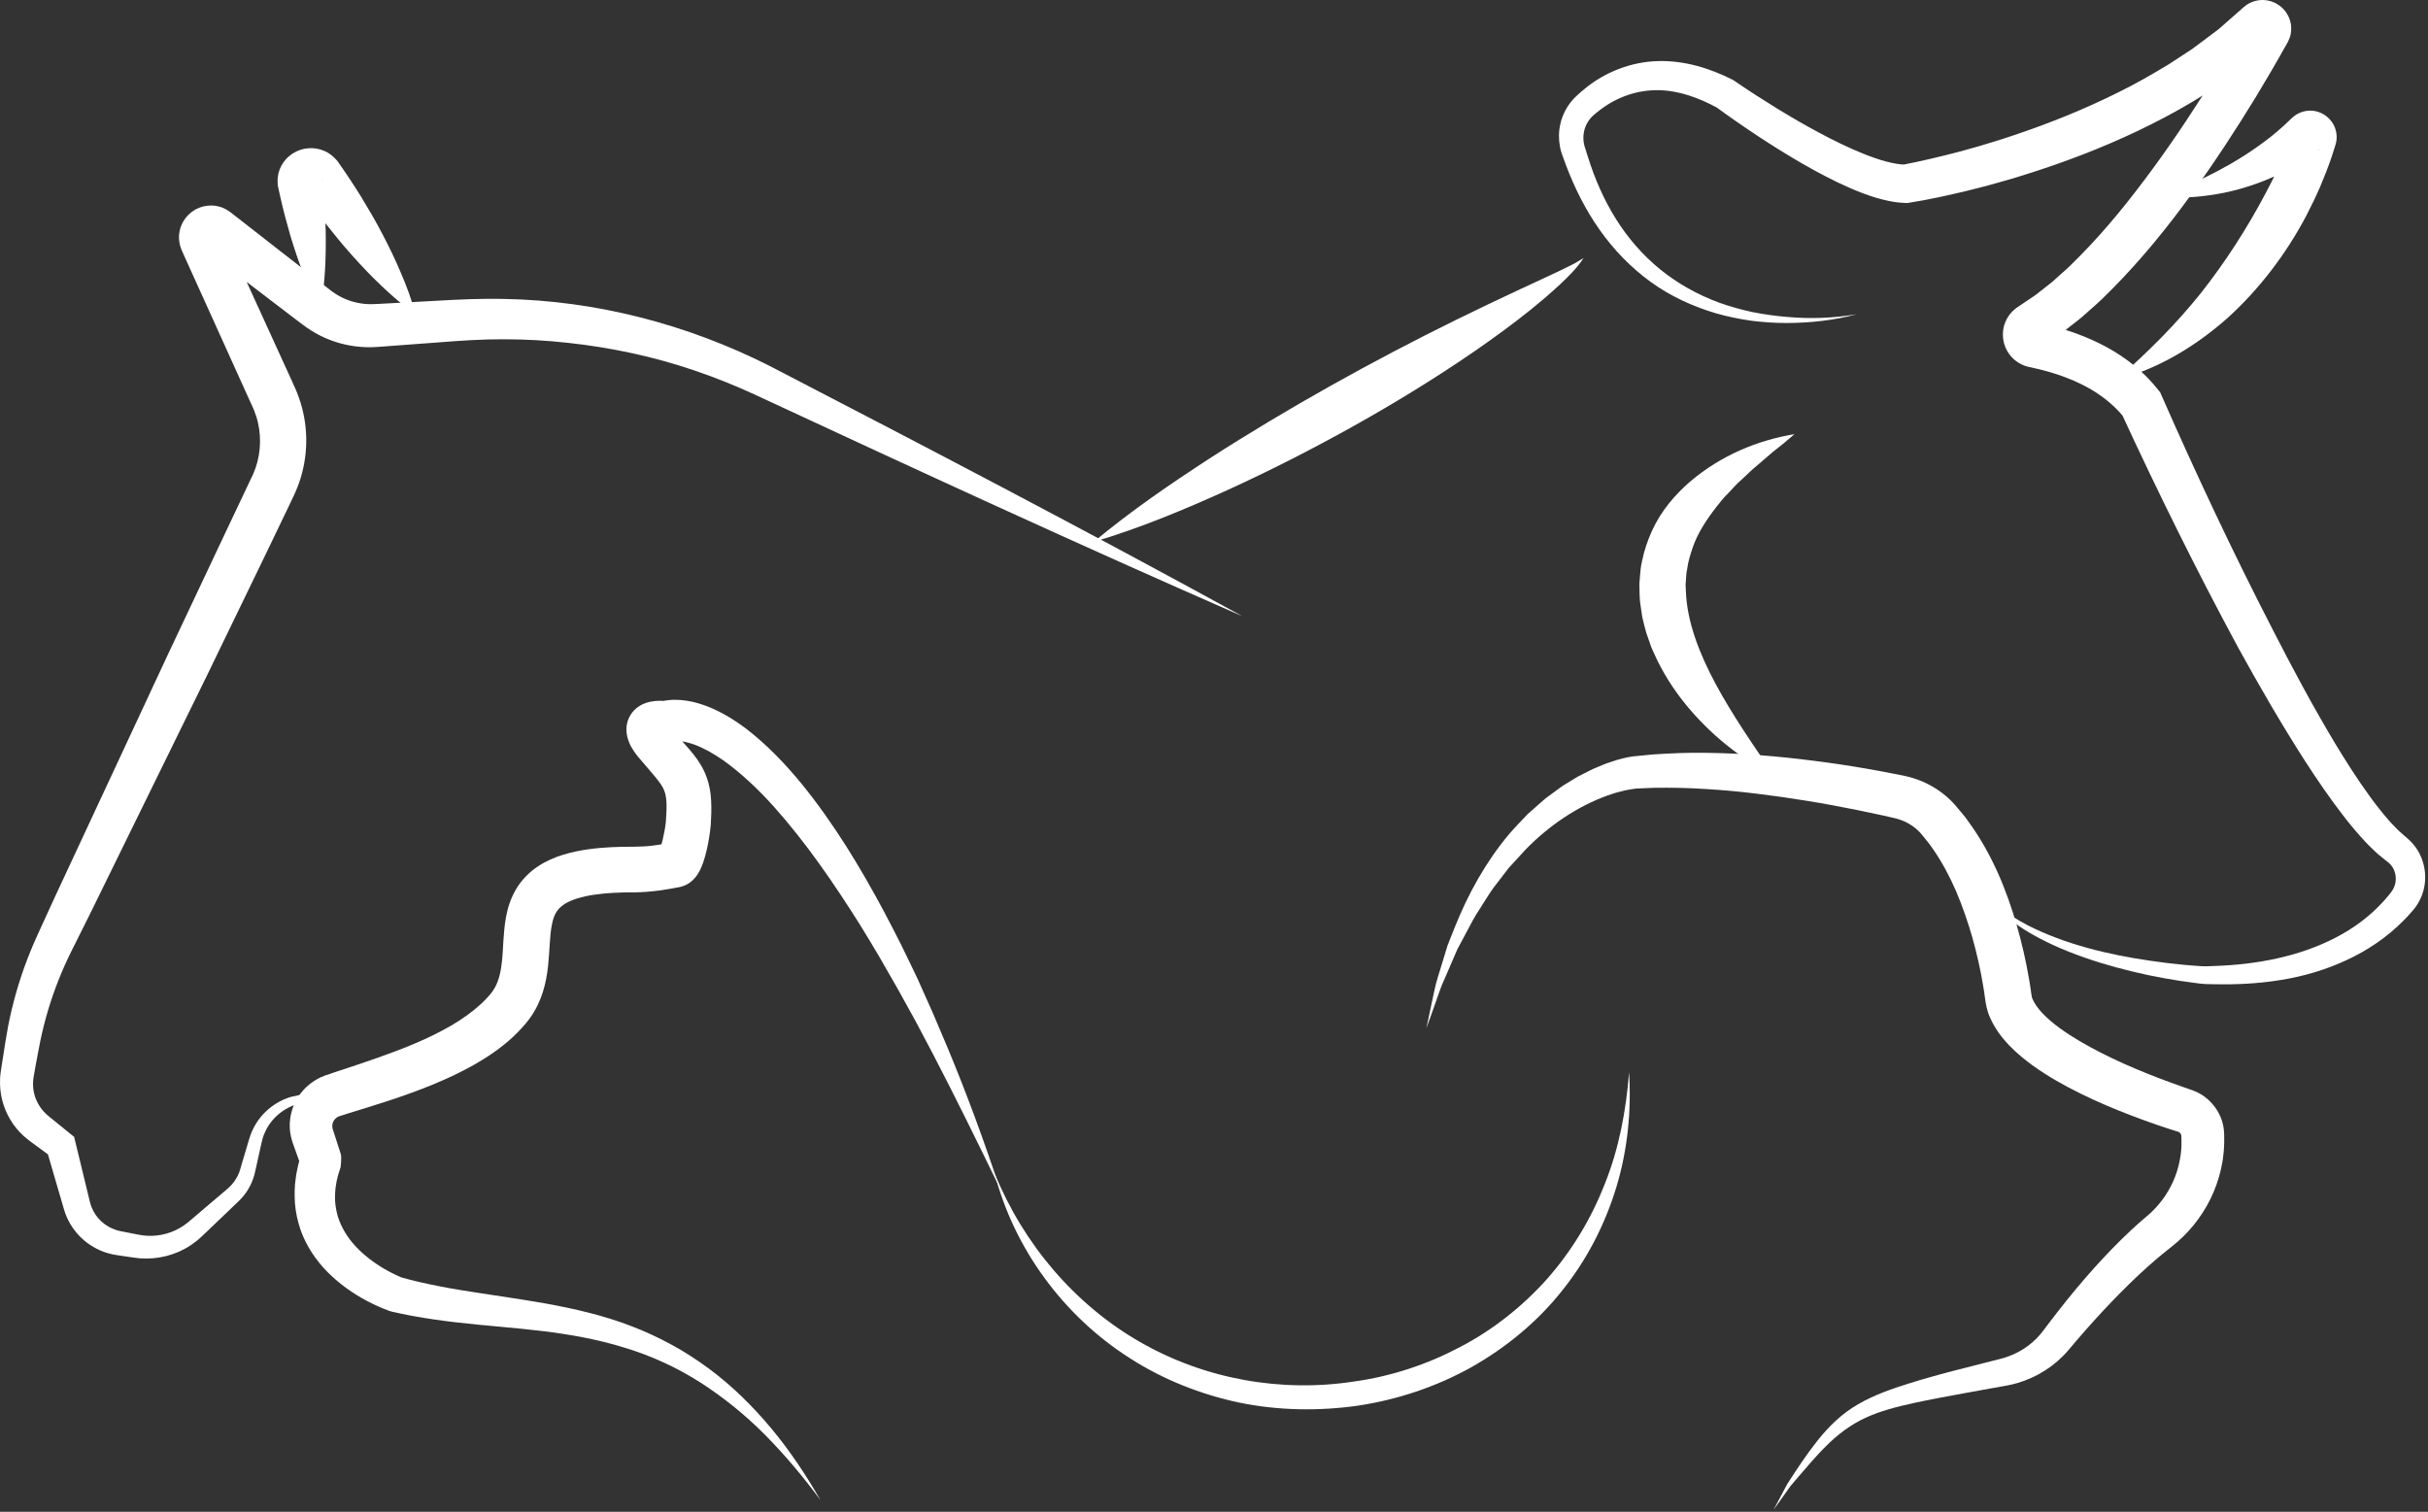 <svg width="546" height="340" viewBox="0 0 546 340" fill="none" xmlns="http://www.w3.org/2000/svg">
<rect x="0" y="0" width="546" height="340" fill="#333333" stroke="none"/>
<path d="M89.651 241.332L77.781 245.012L65.891 248.632L65.961 248.612C62.981 249.762 60.551 252.142 59.421 255.022C59.111 255.752 58.941 256.432 58.751 257.282L58.191 259.822L57.631 262.362L57.341 263.632C57.241 264.062 57.111 264.592 56.941 265.052C56.291 266.952 55.171 268.702 53.701 270.112L49.941 273.712L46.181 277.302L45.221 278.212C44.851 278.542 44.491 278.872 44.091 279.182C43.311 279.802 42.481 280.352 41.611 280.822C38.141 282.752 33.901 283.462 29.991 282.822L27.421 282.442L26.131 282.252C25.621 282.162 25.081 282.072 24.571 281.922C22.491 281.382 20.551 280.342 18.901 278.952C17.251 277.552 15.931 275.772 15.041 273.782C14.831 273.282 14.621 272.772 14.471 272.252L14.351 271.862L14.261 271.552L14.081 270.932L13.351 268.432L10.441 258.452L11.631 260.242L8.601 258.012C7.571 257.222 6.681 256.672 5.361 255.522C2.981 253.382 1.261 250.502 0.481 247.372C0.091 245.812 -0.059 244.182 0.021 242.562C0.041 242.162 0.071 241.752 0.131 241.352L0.211 240.752L0.281 240.292L0.571 238.432L1.151 234.712C1.341 233.482 1.571 232.142 1.811 230.872C2.811 225.722 4.251 220.662 6.131 215.752C6.601 214.522 7.101 213.302 7.621 212.102L8.421 210.302L9.201 208.592L12.331 201.752L37.751 147.212L50.591 120.002L56.951 106.572C58.521 102.982 58.891 98.882 58.011 95.072C57.811 94.112 57.481 93.192 57.131 92.272L56.841 91.592L56.461 90.762L55.681 89.052L52.581 82.202L46.381 68.492L43.281 61.642L41.731 58.212L40.961 56.492L40.911 56.382L40.781 56.072C40.691 55.832 40.601 55.582 40.521 55.332C40.381 54.822 40.281 54.252 40.251 53.692C40.191 52.542 40.451 51.372 40.921 50.352C41.901 48.332 43.641 46.922 45.811 46.402C46.901 46.162 48.101 46.132 49.201 46.442C49.761 46.572 50.261 46.802 50.761 47.042C50.981 47.172 51.211 47.302 51.421 47.452L51.741 47.672L51.871 47.772L54.841 50.082L60.771 54.712L72.631 63.962L74.111 65.122C74.541 65.462 74.871 65.702 75.281 65.972C76.061 66.492 76.901 66.932 77.771 67.292C79.511 68.012 81.391 68.392 83.281 68.412C84.091 68.422 85.531 68.322 86.741 68.262L90.501 68.062L98.011 67.652C102.941 67.362 108.241 67.112 113.391 67.232C134.131 67.602 154.631 72.982 173.001 82.262C208.631 100.722 244.211 119.292 279.411 138.602C242.621 122.522 206.191 105.702 169.821 88.782C160.961 84.692 151.691 81.492 142.181 79.442C137.431 78.412 132.631 77.632 127.801 77.112C122.981 76.572 118.131 76.302 113.281 76.302C108.401 76.282 103.681 76.602 98.611 77.002L91.111 77.562L87.361 77.842C86.071 77.922 85.011 78.052 83.311 78.092C80.191 78.122 77.051 77.562 74.131 76.422C72.671 75.852 71.261 75.152 69.941 74.312C69.291 73.902 68.601 73.412 68.041 72.992L66.541 71.862L54.581 62.732L48.601 58.162L45.611 55.882C45.601 55.872 45.511 55.802 45.561 55.842L45.681 55.932C45.761 55.992 45.851 56.042 45.951 56.082C46.161 56.212 46.381 56.272 46.631 56.352C47.141 56.472 47.691 56.502 48.171 56.372C49.111 56.132 49.801 55.592 50.231 54.702C50.461 54.252 50.561 53.712 50.541 53.182C50.531 52.932 50.491 52.682 50.431 52.462C50.411 52.362 50.371 52.262 50.331 52.162C50.321 52.132 50.261 52.022 50.291 52.072L50.341 52.182L51.131 53.892L52.691 57.312L55.811 64.152L62.061 77.832L65.181 84.672L65.961 86.382L66.361 87.262L66.801 88.322C67.351 89.742 67.841 91.202 68.161 92.702C69.521 98.672 68.911 105.052 66.441 110.652L65.981 111.672L65.571 112.522L64.761 114.222L63.131 117.612L59.871 124.392L46.761 151.472L20.261 205.502L16.901 212.232L16.061 213.912L15.281 215.522C14.771 216.602 14.281 217.692 13.821 218.792C11.971 223.192 10.501 227.762 9.431 232.432C9.161 233.612 8.931 234.742 8.701 235.982L8.001 239.682L7.681 241.552L7.591 242.012L7.541 242.352C7.501 242.572 7.471 242.792 7.461 243.012C7.381 243.902 7.441 244.792 7.621 245.672C7.981 247.432 8.901 249.062 10.181 250.352C10.711 250.892 11.881 251.782 12.811 252.552L15.731 254.922L16.671 255.682L16.921 256.712L19.371 266.812L19.981 269.342L20.131 269.972L20.211 270.292L20.281 270.522C20.351 270.832 20.461 271.132 20.571 271.442C21.041 272.642 21.771 273.742 22.731 274.642C23.681 275.532 24.841 276.232 26.101 276.622C26.421 276.732 26.731 276.792 27.071 276.882L28.351 277.132L30.901 277.632C33.801 278.262 36.791 277.942 39.481 276.672C40.151 276.362 40.791 275.982 41.401 275.562C41.711 275.352 42.001 275.122 42.291 274.892L43.271 274.062L47.231 270.692L51.191 267.332C52.281 266.402 53.161 265.212 53.711 263.862C53.861 263.512 53.951 263.202 54.071 262.802L54.431 261.552L55.171 259.062L55.911 256.572C56.151 255.742 56.481 254.752 56.911 253.912C58.581 250.442 61.741 247.812 65.321 246.722L65.391 246.702L77.521 244.002L89.651 241.332Z" fill="white"/>
<path d="M93.431 70.682C90.651 68.742 88.211 66.572 85.841 64.342C83.481 62.112 81.271 59.782 79.141 57.392C77.001 55.012 75.001 52.532 73.031 50.032C71.091 47.512 69.231 44.942 67.441 42.312L67.721 42.682C67.941 42.972 68.291 43.222 68.721 43.432C69.151 43.622 69.631 43.682 70.031 43.662C70.861 43.582 71.491 43.242 72.051 42.492C72.301 42.122 72.491 41.622 72.531 41.182C72.551 40.952 72.541 40.742 72.521 40.552C72.511 40.502 72.501 40.452 72.491 40.412L72.501 40.552L72.531 40.822L72.731 43.012C73.021 45.922 73.151 48.862 73.241 51.802C73.291 54.752 73.261 57.712 73.091 60.692C72.901 63.682 72.631 66.682 72.001 69.742C70.471 67.022 69.281 64.252 68.181 61.462C67.091 58.672 66.161 55.852 65.301 53.022C64.491 50.182 63.711 47.342 63.081 44.482L62.601 42.332L62.541 42.062L62.511 41.932L62.461 41.522C62.401 40.962 62.391 40.392 62.471 39.802C62.601 38.632 63.071 37.432 63.761 36.482C64.451 35.502 65.341 34.752 66.321 34.232C67.301 33.692 68.381 33.392 69.531 33.332C70.661 33.262 71.881 33.472 72.971 33.962C74.091 34.432 74.991 35.202 75.711 36.022L75.821 36.142L76.001 36.392C77.831 38.992 79.591 41.632 81.261 44.342C82.911 47.062 84.531 49.802 86.001 52.652C87.491 55.482 88.891 58.372 90.151 61.372C91.421 64.342 92.591 67.402 93.431 70.682Z" fill="white"/>
<path d="M224.741 267.012C219.841 256.942 214.941 246.912 209.791 237.032L205.891 229.652L201.851 222.352L197.711 215.132C196.281 212.762 194.891 210.362 193.421 208.022C187.541 198.672 181.291 189.562 174.111 181.512C170.531 177.512 166.641 173.832 162.511 170.902C160.441 169.482 158.291 168.252 156.181 167.472C155.131 167.112 154.091 166.802 153.151 166.712C152.681 166.652 152.251 166.642 151.861 166.662C151.701 166.692 151.491 166.692 151.381 166.722C151.311 166.732 151.251 166.742 151.241 166.752C151.231 166.752 151.191 166.762 151.241 166.752C151.291 166.742 151.211 166.772 151.501 166.652L149.181 167.002C148.681 166.952 148.181 167.012 148.271 167.012C148.321 166.992 148.601 166.992 149.241 166.502C149.521 166.262 149.911 165.842 150.121 165.352C150.351 164.882 150.431 164.362 150.451 164.052C150.451 163.362 150.331 163.202 150.341 163.172C150.331 163.142 150.411 163.282 150.511 163.432C150.621 163.582 150.771 163.782 150.961 163.982L151.701 164.812C152.761 165.992 153.841 167.152 155.001 168.512L155.881 169.572C156.181 169.942 156.481 170.362 156.771 170.752C157.361 171.622 157.961 172.562 158.441 173.652C159.431 175.822 159.831 178.162 159.921 180.102C160.021 182.072 159.931 183.832 159.831 185.552C159.781 186.182 159.731 186.602 159.661 187.072L159.461 188.412C159.311 189.302 159.151 190.182 158.941 191.082C158.731 191.992 158.501 192.912 158.141 193.942C157.961 194.462 157.751 195.012 157.421 195.672L157.141 196.202C157.021 196.412 156.911 196.592 156.751 196.822C156.421 197.272 156.031 197.822 155.151 198.482C154.901 198.662 154.591 198.842 154.301 198.992C154.031 199.142 153.551 199.322 153.151 199.422L152.761 199.512L152.681 199.522L152.521 199.552L151.901 199.672L150.641 199.902C149.791 200.052 148.931 200.182 148.041 200.302C146.271 200.542 144.391 200.662 142.651 200.692L140.261 200.712C139.511 200.732 138.761 200.752 138.021 200.792C136.541 200.872 135.091 201.002 133.691 201.212C130.921 201.612 128.321 202.362 126.761 203.452C125.971 203.992 125.461 204.542 125.041 205.242C124.621 205.942 124.311 206.882 124.081 208.092C123.611 210.512 123.621 213.722 123.241 217.312C123.041 219.112 122.721 221.042 122.101 223.022C121.491 224.992 120.561 227.002 119.301 228.782C119.001 229.222 118.641 229.682 118.321 230.062L117.371 231.162C116.721 231.872 116.051 232.542 115.371 233.192C114.001 234.472 112.551 235.612 111.071 236.652C108.121 238.732 105.041 240.402 101.951 241.882C95.751 244.802 89.431 246.952 83.211 248.882L78.591 250.312L76.401 251.002C76.131 251.072 75.901 251.212 75.681 251.372C75.241 251.682 74.921 252.152 74.801 252.652C74.731 252.902 74.711 253.152 74.721 253.402C74.751 253.522 74.751 253.652 74.791 253.782C74.801 253.832 74.791 253.812 74.821 253.922L74.911 254.212L75.101 254.782L76.581 259.382L76.601 259.452C76.971 260.192 76.381 264.322 76.591 262.502L76.551 262.622L76.471 262.862L76.321 263.342C76.221 263.662 76.101 263.992 76.021 264.312C75.891 264.952 75.671 265.602 75.601 266.242C75.341 267.532 75.331 268.792 75.351 270.042C75.421 271.282 75.651 272.502 76.001 273.682C76.751 276.032 78.091 278.272 79.931 280.262C81.771 282.242 84.051 283.992 86.531 285.432C87.761 286.142 89.111 286.812 90.301 287.302L92.161 287.802C92.901 288.012 93.661 288.172 94.421 288.352C97.451 289.052 100.531 289.642 103.661 290.152C109.921 291.172 116.331 292.022 122.781 293.172C129.221 294.342 135.721 295.832 141.941 298.232C145.051 299.412 148.081 300.822 150.991 302.412C153.921 303.972 156.691 305.822 159.361 307.762C164.681 311.692 169.361 316.352 173.531 321.352C177.691 326.372 181.291 331.782 184.501 337.372C180.661 332.182 176.541 327.242 172.041 322.702C167.551 318.162 162.571 314.172 157.291 310.782C154.621 309.132 151.891 307.592 149.031 306.332C146.191 305.032 143.271 303.932 140.281 303.042C134.321 301.192 128.141 300.102 121.851 299.342C115.561 298.572 109.151 298.162 102.641 297.402C99.391 297.032 96.111 296.562 92.831 295.962C92.011 295.802 91.191 295.672 90.371 295.482L89.141 295.212L88.521 295.082L88.211 295.012L88.131 294.992C87.971 294.942 88.381 295.072 87.751 294.882L87.541 294.812C85.721 294.162 84.161 293.432 82.561 292.602C79.411 290.922 76.421 288.842 73.771 286.202C71.141 283.562 68.861 280.282 67.561 276.512C66.921 274.632 66.501 272.672 66.331 270.702C66.211 268.742 66.211 266.762 66.521 264.872C66.621 263.902 66.861 263.002 67.041 262.072C67.141 261.612 67.281 261.172 67.411 260.722L67.601 260.052L67.701 259.712L67.751 259.542C67.971 257.672 67.411 261.752 67.761 262.442L67.731 262.372L66.111 257.822L65.911 257.252L65.811 256.972L65.671 256.532C65.461 255.892 65.341 255.222 65.241 254.552C65.071 253.202 65.151 251.822 65.451 250.502C66.041 247.852 67.561 245.462 69.671 243.802C70.721 242.972 71.911 242.292 73.161 241.862L75.561 241.052L80.141 239.532C86.171 237.502 92.071 235.432 97.491 232.772C100.191 231.442 102.771 229.982 105.061 228.312C106.211 227.482 107.281 226.602 108.271 225.692C108.761 225.232 109.221 224.762 109.661 224.282L110.291 223.552C110.491 223.312 110.631 223.132 110.781 222.912C111.971 221.242 112.581 219.062 112.871 216.242C113.201 213.432 113.101 210.162 113.791 206.232C114.151 204.272 114.801 202.092 116.031 200.012C117.241 197.932 119.041 196.122 120.931 194.872C122.831 193.612 124.781 192.802 126.661 192.222C128.541 191.642 130.381 191.282 132.171 191.022C133.971 190.762 135.721 190.622 137.461 190.532C138.331 190.482 139.191 190.462 140.051 190.442L142.501 190.432C143.981 190.422 145.321 190.352 146.751 190.182C147.461 190.102 148.191 189.992 148.931 189.872L150.051 189.682L150.621 189.582L150.761 189.552L150.831 189.542C150.921 189.522 150.771 189.552 150.591 189.592C150.291 189.652 149.911 189.822 149.731 189.912C149.521 190.012 149.311 190.142 149.141 190.272C148.581 190.682 148.451 190.932 148.361 191.042C148.321 191.102 148.311 191.112 148.291 191.152C148.321 191.092 148.411 190.892 148.501 190.652C148.681 190.162 148.861 189.522 149.021 188.862C149.181 188.192 149.321 187.492 149.451 186.792L149.621 185.752C149.671 185.422 149.721 185.052 149.731 184.872C149.841 183.382 149.921 181.922 149.881 180.672C149.831 179.392 149.661 178.502 149.341 177.732C148.801 176.212 146.491 173.732 144.401 171.272L143.561 170.282C143.221 169.872 142.881 169.432 142.541 168.922C142.201 168.402 141.851 167.852 141.521 167.082C141.211 166.322 140.851 165.372 140.871 163.872C140.881 163.152 141.061 162.232 141.451 161.402C141.851 160.562 142.461 159.802 143.071 159.312C144.331 158.292 145.391 158.012 146.221 157.822C147.891 157.492 149.031 157.602 150.121 157.712L147.801 158.062C148.251 157.882 148.351 157.872 148.561 157.802C148.771 157.742 148.901 157.712 149.061 157.672C149.381 157.592 149.671 157.552 149.951 157.512C150.531 157.422 151.031 157.412 151.561 157.382C152.571 157.372 153.531 157.452 154.441 157.592C156.281 157.862 157.911 158.422 159.471 159.022C162.561 160.292 165.231 161.982 167.691 163.802C172.531 167.532 176.591 171.812 180.271 176.282C187.571 185.282 193.451 195.032 198.781 204.992C200.121 207.482 201.371 210.002 202.661 212.512C203.891 215.042 205.131 217.572 206.331 220.112L209.771 227.812L213.061 235.562C217.361 245.872 221.221 256.392 224.741 267.012Z" fill="white"/>
<path d="M398.821 339.582L401.901 333.772L401.921 333.742C404.061 330.432 406.221 327.122 408.721 323.982C411.201 320.852 414.231 317.872 417.871 315.802C421.491 313.702 425.361 312.372 429.171 311.172C432.991 309.972 436.821 308.922 440.641 307.952L446.371 306.492L449.231 305.762L449.951 305.582L450.561 305.412C450.961 305.292 451.361 305.162 451.751 305.012C454.891 303.852 457.621 301.792 459.531 299.192C464.281 292.852 469.361 286.592 475.021 280.792C476.431 279.332 477.891 277.912 479.391 276.512C480.151 275.822 480.901 275.122 481.691 274.452L482.861 273.452L483.781 272.632C486.151 270.382 488.001 267.612 489.151 264.592C489.721 263.082 490.121 261.512 490.351 259.932C490.421 259.532 490.461 259.142 490.491 258.742C490.531 258.342 490.561 257.942 490.561 257.542C490.571 257.142 490.581 256.742 490.561 256.342L490.541 255.742C490.541 255.652 490.531 255.542 490.521 255.422C490.511 255.262 490.501 255.322 490.501 255.282C490.461 254.992 490.221 254.702 489.881 254.552L487.731 253.872L484.851 252.912C477.231 250.242 469.701 247.222 462.401 243.042C458.771 240.902 455.171 238.532 451.841 235.132C450.201 233.412 448.601 231.372 447.451 228.712C446.791 227.232 446.521 225.562 446.391 224.532C446.271 223.632 446.141 222.712 445.981 221.792C444.761 214.432 442.721 207.132 439.861 200.392C438.401 197.042 436.701 193.842 434.691 190.972L433.941 189.892C433.681 189.542 433.401 189.222 433.131 188.882C432.591 188.232 432.011 187.452 431.591 187.052C430.661 186.092 429.521 185.312 428.271 184.742C427.641 184.462 426.991 184.232 426.321 184.062L423.541 183.422C421.651 183.002 419.761 182.602 417.861 182.222C414.071 181.462 410.261 180.732 406.441 180.122C402.621 179.492 398.801 178.952 394.971 178.492C391.141 178.012 387.311 177.672 383.481 177.442C379.651 177.192 375.831 177.122 372.021 177.172L369.171 177.292L368.461 177.322L367.871 177.352C367.521 177.402 367.101 177.442 366.691 177.522L365.421 177.762L364.131 178.092C363.271 178.282 362.421 178.612 361.561 178.882C354.751 181.332 348.411 185.602 343.131 191.002L339.281 195.192L335.791 199.742C334.671 201.302 333.711 202.972 332.661 204.582C331.571 206.182 330.701 207.912 329.791 209.622L328.421 212.192L327.731 213.482L327.151 214.822L324.831 220.202C323.971 221.972 323.431 223.852 322.751 225.702L320.761 231.262L321.981 225.472C322.431 223.552 322.731 221.572 323.361 219.702L325.101 214.002L325.541 212.572L326.091 211.182L327.201 208.402C330.171 201.002 334.111 193.842 339.381 187.572C340.711 186.022 342.161 184.562 343.571 183.062L345.891 181.012C346.671 180.332 347.421 179.612 348.281 179.022L350.801 177.172C351.631 176.542 352.571 176.052 353.451 175.492L354.801 174.672C355.261 174.422 355.741 174.192 356.211 173.952C357.161 173.492 358.081 172.962 359.081 172.582C360.071 172.182 361.031 171.732 362.071 171.422L363.611 170.912L365.221 170.492C365.771 170.352 366.331 170.262 366.951 170.152C367.351 170.092 367.581 170.072 367.831 170.052L368.591 169.982L371.621 169.682C375.671 169.412 379.721 169.232 383.751 169.312C391.811 169.412 399.811 170.062 407.741 171.082C411.711 171.582 415.661 172.162 419.601 172.852C421.571 173.192 423.531 173.562 425.501 173.942L428.491 174.542C429.731 174.812 430.961 175.202 432.141 175.692C434.501 176.682 436.701 178.102 438.571 179.912C439.571 180.872 440.161 181.682 440.901 182.532C441.251 182.952 441.611 183.372 441.951 183.802L442.901 185.122C445.451 188.652 447.511 192.412 449.241 196.242C450.961 200.082 452.331 204.022 453.491 207.992C454.641 211.972 455.561 215.972 456.261 220.052C456.441 221.072 456.601 222.102 456.741 223.152C456.861 224.072 456.921 224.362 457.071 224.682C457.481 225.652 458.281 226.802 459.341 227.922C461.501 230.182 464.481 232.262 467.611 234.112C473.931 237.832 481.001 240.862 488.181 243.482L490.881 244.452L492.231 244.922L493.061 245.212C493.481 245.362 493.881 245.552 494.281 245.742C497.461 247.342 499.801 250.642 500.111 254.292C500.131 254.492 500.151 254.802 500.151 254.892L500.161 255.302L500.171 256.182C500.191 256.762 500.161 257.352 500.131 257.932C500.111 258.512 500.061 259.092 499.991 259.672C499.931 260.252 499.861 260.832 499.751 261.402C499.361 263.702 498.691 265.942 497.791 268.082C495.981 272.352 493.201 276.182 489.751 279.212L488.431 280.312L487.331 281.192C486.591 281.762 485.881 282.382 485.151 282.972C483.721 284.202 482.301 285.452 480.911 286.762C475.351 292.002 470.141 297.672 465.121 303.662C462.111 307.202 458.071 309.752 453.731 311.022C453.191 311.192 452.641 311.322 452.091 311.442L451.261 311.612L450.531 311.742L447.631 312.262L441.831 313.312C437.981 314.032 434.121 314.712 430.351 315.542C426.581 316.372 422.851 317.302 419.491 318.872C416.121 320.422 413.121 322.692 410.411 325.452C409.711 326.112 409.071 326.842 408.411 327.562C407.741 328.272 407.101 329.012 406.471 329.752C405.171 331.212 403.911 332.732 402.631 334.222L402.651 334.192L398.821 339.582Z" fill="white"/>
<path d="M245.961 121.862C254.291 114.922 263.091 108.902 272.011 103.102C280.951 97.342 290.061 91.902 299.301 86.722C308.541 81.532 317.931 76.622 327.431 71.932C332.191 69.592 336.981 67.312 341.791 65.072L349.021 61.712C350.221 61.142 351.431 60.582 352.611 59.982C353.821 59.412 354.961 58.782 356.091 58.012C355.411 59.192 354.471 60.232 353.561 61.242C352.621 62.242 351.651 63.192 350.651 64.112C349.661 65.052 348.631 65.922 347.621 66.822L344.511 69.412C340.321 72.802 335.981 75.952 331.591 78.992C322.781 85.052 313.691 90.612 304.401 95.812C295.111 101.002 285.631 105.832 275.931 110.262C266.211 114.662 256.351 118.772 245.961 121.862Z" fill="white"/>
<path d="M417.521 70.672C412.411 72.052 407.081 72.632 401.751 72.642C399.081 72.642 396.411 72.462 393.741 72.122C391.081 71.732 388.441 71.202 385.841 70.452C380.671 68.912 375.631 66.622 371.191 63.392C366.751 60.172 362.871 56.162 359.711 51.672C356.541 47.182 354.071 42.232 352.141 37.122L351.441 35.192C351.321 34.842 351.211 34.612 351.091 34.172C350.961 33.772 350.871 33.362 350.791 32.942C350.481 31.282 350.501 29.562 350.881 27.902C351.251 26.242 351.981 24.652 353.011 23.262C353.261 22.912 353.551 22.592 353.831 22.262C354.131 21.952 354.441 21.632 354.701 21.412C355.231 20.912 355.781 20.432 356.351 19.982C360.831 16.262 366.731 13.912 372.751 13.742C378.791 13.552 384.561 15.372 389.631 17.942L389.771 18.012L390.041 18.192C393.081 20.282 396.281 22.342 399.471 24.312C402.671 26.272 405.911 28.162 409.201 29.912C412.481 31.662 415.811 33.292 419.141 34.622C420.801 35.282 422.481 35.882 424.101 36.312C425.711 36.742 427.321 37.032 428.571 37.012L427.861 37.062C431.911 36.272 436.201 35.262 440.341 34.182C442.421 33.602 444.501 33.062 446.561 32.412L449.651 31.472L452.721 30.462C460.891 27.732 468.881 24.512 476.511 20.692C480.351 18.812 484.021 16.682 487.651 14.492L492.951 11.032C494.651 9.792 496.301 8.512 497.991 7.262C498.851 6.662 499.621 5.952 500.401 5.262L502.741 3.202L503.911 2.172L504.201 1.912L504.401 1.732C504.621 1.532 504.861 1.342 505.111 1.162C506.131 0.432 507.561 -0.038 508.931 0.002C510.311 0.042 511.551 0.502 512.561 1.232C513.571 1.962 514.421 3.012 514.891 4.352C515.371 5.682 515.341 7.272 514.891 8.512C514.781 8.802 514.661 9.082 514.521 9.362L514.381 9.622L514.331 9.712L514.121 10.072C511.951 13.972 509.701 17.822 507.391 21.642C502.741 29.262 497.841 36.752 492.561 44.022C487.281 51.292 481.571 58.322 475.111 64.852L472.661 67.282C471.841 68.092 470.941 68.842 470.081 69.622C469.191 70.382 468.381 71.192 467.441 71.912L464.651 74.092C463.751 74.842 462.711 75.482 461.711 76.152L460.201 77.142L459.441 77.632L459.251 77.752C459.301 77.732 459.371 77.682 459.431 77.642C459.541 77.552 459.671 77.452 459.791 77.332C460.281 76.842 460.601 76.062 460.621 75.412C460.641 74.742 460.441 74.142 460.031 73.602C459.631 73.062 458.951 72.692 458.451 72.602L460.121 72.982C464.771 74.092 469.361 75.702 473.721 78.062C478.061 80.432 482.181 83.632 485.391 87.762L485.781 88.262L486.021 88.802C493.831 106.582 502.151 124.282 511.051 141.542C515.471 150.192 520.061 158.762 525.011 167.032C527.501 171.152 530.081 175.212 532.861 179.032C534.241 180.952 535.691 182.792 537.191 184.502C537.561 184.952 537.951 185.332 538.341 185.732C538.731 186.122 539.101 186.562 539.501 186.912L540.681 187.952L541.521 188.682C541.861 188.962 542.151 189.292 542.451 189.602C544.821 192.212 545.781 195.872 545.201 199.242C544.921 200.932 544.231 202.552 543.241 203.932C542.701 204.692 542.301 205.082 541.851 205.602C541.421 206.112 540.951 206.582 540.481 207.052C536.751 210.832 532.321 213.802 527.611 215.962C522.901 218.152 517.941 219.592 512.931 220.392C507.911 221.222 502.911 221.462 497.861 221.352L495.971 221.312C495.221 221.292 494.671 221.192 494.031 221.122C492.791 220.972 491.561 220.802 490.341 220.612C487.891 220.232 485.451 219.802 483.031 219.292C478.191 218.252 473.391 216.982 468.721 215.342C464.051 213.712 459.471 211.712 455.261 209.092C451.101 206.442 447.191 203.142 444.751 198.852C447.581 202.882 451.611 205.782 455.871 208.042C460.181 210.242 464.741 211.902 469.401 213.182C474.061 214.472 478.821 215.392 483.611 216.082C486.001 216.432 488.401 216.732 490.811 216.962C492.011 217.072 493.211 217.182 494.411 217.252C494.991 217.282 495.661 217.352 496.131 217.322L497.911 217.252C507.401 216.952 516.991 215.142 525.171 210.902C529.261 208.802 532.961 206.052 535.971 202.722C536.341 202.302 536.731 201.892 537.071 201.452C537.401 201.032 537.841 200.522 537.981 200.262C538.381 199.632 538.651 198.932 538.721 198.202C538.891 196.742 538.401 195.222 537.391 194.252C537.261 194.132 537.151 194.002 537.001 193.902L536.431 193.452L534.801 192.132C534.271 191.682 533.821 191.212 533.331 190.752C532.851 190.282 532.361 189.822 531.931 189.342C530.151 187.432 528.501 185.472 526.961 183.462C523.861 179.462 521.061 175.332 518.351 171.162C512.991 162.802 508.051 154.252 503.301 145.622C493.931 128.272 485.261 110.692 476.981 92.782L477.611 93.822C475.341 91.032 472.391 88.692 468.991 86.892C465.581 85.092 461.791 83.782 457.861 82.882L456.301 82.542C454.721 82.222 453.051 81.242 451.981 79.832C450.881 78.432 450.341 76.712 450.411 74.942C450.451 73.182 451.241 71.332 452.511 70.062C452.821 69.742 453.161 69.452 453.501 69.212L454.171 68.762L454.791 68.342L456.031 67.502C456.861 66.942 457.711 66.432 458.491 65.762L460.901 63.872C461.711 63.262 462.461 62.502 463.241 61.832C464.011 61.132 464.801 60.472 465.551 59.732L467.781 57.502C473.711 51.512 479.091 44.782 484.191 37.832C489.281 30.872 494.061 23.622 498.611 16.222C500.861 12.512 503.111 8.782 505.251 5.002L505.451 4.652L505.501 4.562L505.521 4.522L505.461 4.632C505.381 4.782 505.311 4.942 505.261 5.102C504.991 5.822 504.961 6.832 505.261 7.652C505.551 8.472 506.051 9.062 506.611 9.472C507.181 9.872 507.871 10.142 508.701 10.172C509.521 10.202 510.401 9.912 510.981 9.492C511.121 9.402 511.251 9.292 511.361 9.182C511.411 9.132 511.391 9.152 511.371 9.172L511.331 9.212L511.251 9.282L510.921 9.572L509.601 10.712L506.961 12.992C506.081 13.752 505.211 14.532 504.271 15.182C497.001 20.932 489.011 25.472 480.831 29.392C472.631 33.302 464.181 36.522 455.591 39.212L452.371 40.212L449.121 41.132C446.961 41.772 444.771 42.282 442.601 42.852C438.201 43.902 433.901 44.882 429.271 45.602L428.861 45.662L428.561 45.652C425.991 45.572 423.831 45.042 421.771 44.442C419.721 43.822 417.811 43.062 415.961 42.262C412.251 40.642 408.771 38.782 405.371 36.832C401.971 34.882 398.671 32.812 395.431 30.682C392.181 28.532 389.021 26.362 385.841 24.022L386.251 24.282C382.001 21.972 377.461 20.322 372.871 20.282C368.311 20.222 363.791 21.732 360.001 24.582C359.521 24.932 359.061 25.302 358.611 25.682C358.361 25.882 358.201 26.042 358.041 26.192C357.881 26.362 357.721 26.522 357.581 26.702C357.001 27.412 356.561 28.252 356.311 29.152C356.061 30.052 356.001 31.022 356.131 31.962C356.171 32.202 356.211 32.432 356.271 32.662C356.301 32.862 356.441 33.242 356.531 33.522L357.101 35.342C358.631 40.202 360.661 44.902 363.351 49.192C366.031 53.492 369.381 57.362 373.321 60.572C377.261 63.782 381.791 66.292 386.631 68.082C389.061 68.952 391.561 69.642 394.101 70.192C396.651 70.692 399.241 71.062 401.841 71.272C407.021 71.752 412.311 71.562 417.521 70.672Z" fill="white"/>
<path d="M398.921 174.342C396.981 173.462 395.111 172.402 393.341 171.242C391.551 170.092 389.831 168.822 388.171 167.482C384.851 164.792 381.781 161.752 379.031 158.372C376.281 154.982 373.871 151.222 372.011 147.062C371.781 146.542 371.531 146.032 371.321 145.502L370.751 143.872L370.181 142.232L369.731 140.532C369.581 139.962 369.451 139.392 369.321 138.822C369.211 138.242 369.141 137.642 369.051 137.062L368.801 135.292C368.731 134.702 368.731 134.092 368.701 133.492L368.661 131.682C368.641 131.082 368.741 130.472 368.771 129.862C368.881 128.652 368.941 127.432 369.251 126.232C369.721 123.832 370.521 121.502 371.531 119.302C373.551 114.872 376.691 111.232 380.101 108.282C387.031 102.412 395.151 99.042 403.531 97.642C401.921 99.062 400.301 100.392 398.671 101.642C397.121 103.022 395.551 104.302 394.031 105.622L391.851 107.672L390.761 108.672C390.401 109.002 390.091 109.382 389.751 109.732C389.101 110.452 388.421 111.142 387.761 111.822C387.121 112.522 386.581 113.312 385.971 114.012C383.691 116.952 381.721 119.962 380.631 123.192C380.091 124.792 379.591 126.392 379.391 128.062C379.191 128.872 379.181 129.712 379.121 130.552C379.111 130.972 379.021 131.382 379.061 131.812L379.121 133.082C379.381 139.882 382.141 146.982 385.811 153.832C389.521 160.702 394.091 167.382 398.921 174.342Z" fill="white"/>
<path d="M485.981 44.192C494.811 40.792 502.921 36.692 509.771 31.432C510.651 30.802 511.461 30.112 512.261 29.412C513.091 28.742 513.851 28.012 514.611 27.282L515.181 26.742L515.471 26.472L515.691 26.282C515.821 26.182 515.941 26.082 516.081 25.982C516.331 25.792 516.651 25.612 516.961 25.462C518.241 24.842 519.821 24.712 521.131 25.112C522.451 25.502 523.631 26.312 524.461 27.542C525.311 28.752 525.651 30.512 525.361 31.912C525.331 32.082 525.291 32.252 525.241 32.412L525.121 32.802L525.051 33.022L524.911 33.462L524.361 35.202C523.581 37.502 522.691 39.762 521.751 41.992C520.791 44.222 519.711 46.392 518.611 48.552C514.081 57.122 508.111 64.992 500.921 71.522C493.651 77.942 485.141 83.082 475.891 85.422C483.081 79.182 489.401 72.812 494.961 65.872C500.461 58.892 505.231 51.462 509.381 43.662C510.421 41.712 511.421 39.742 512.361 37.742C513.351 35.762 514.211 33.722 515.111 31.712L515.751 30.192L515.911 29.812L515.991 29.622L516.001 29.602L515.981 29.672L515.941 29.812C515.911 29.912 515.891 30.002 515.881 30.102C515.711 30.932 515.931 32.072 516.451 32.802C516.971 33.552 517.641 34.002 518.411 34.222C519.171 34.442 520.141 34.372 520.891 33.992C521.071 33.912 521.261 33.782 521.401 33.682C521.471 33.632 521.551 33.572 521.611 33.512L521.711 33.422L521.661 33.462L521.281 33.742L520.511 34.312C519.491 35.072 518.481 35.832 517.391 36.472C516.321 37.142 515.251 37.792 514.131 38.352C509.711 40.682 505.041 42.322 500.301 43.322C495.561 44.262 490.741 44.732 485.981 44.192Z" fill="white"/>
<path d="M366.341 241.152C366.881 249.782 366.021 258.622 363.461 267.052C360.901 275.472 356.761 283.492 351.151 290.432C345.591 297.412 338.531 303.172 330.741 307.562C322.911 311.902 314.281 314.782 305.441 316.122C296.601 317.382 287.541 317.252 278.761 315.462C270.021 313.612 261.571 310.282 254.091 305.462C239.061 295.922 227.971 280.652 223.661 263.862C230.181 279.892 241.761 293.422 256.321 301.792C270.881 310.172 288.111 313.252 304.621 310.682C312.881 309.532 320.901 306.872 328.251 302.992C335.641 299.152 342.281 293.902 347.871 287.672C353.411 281.392 357.841 274.092 360.911 266.182C364.081 258.282 365.671 249.772 366.341 241.152Z" fill="white"/>
</svg>
